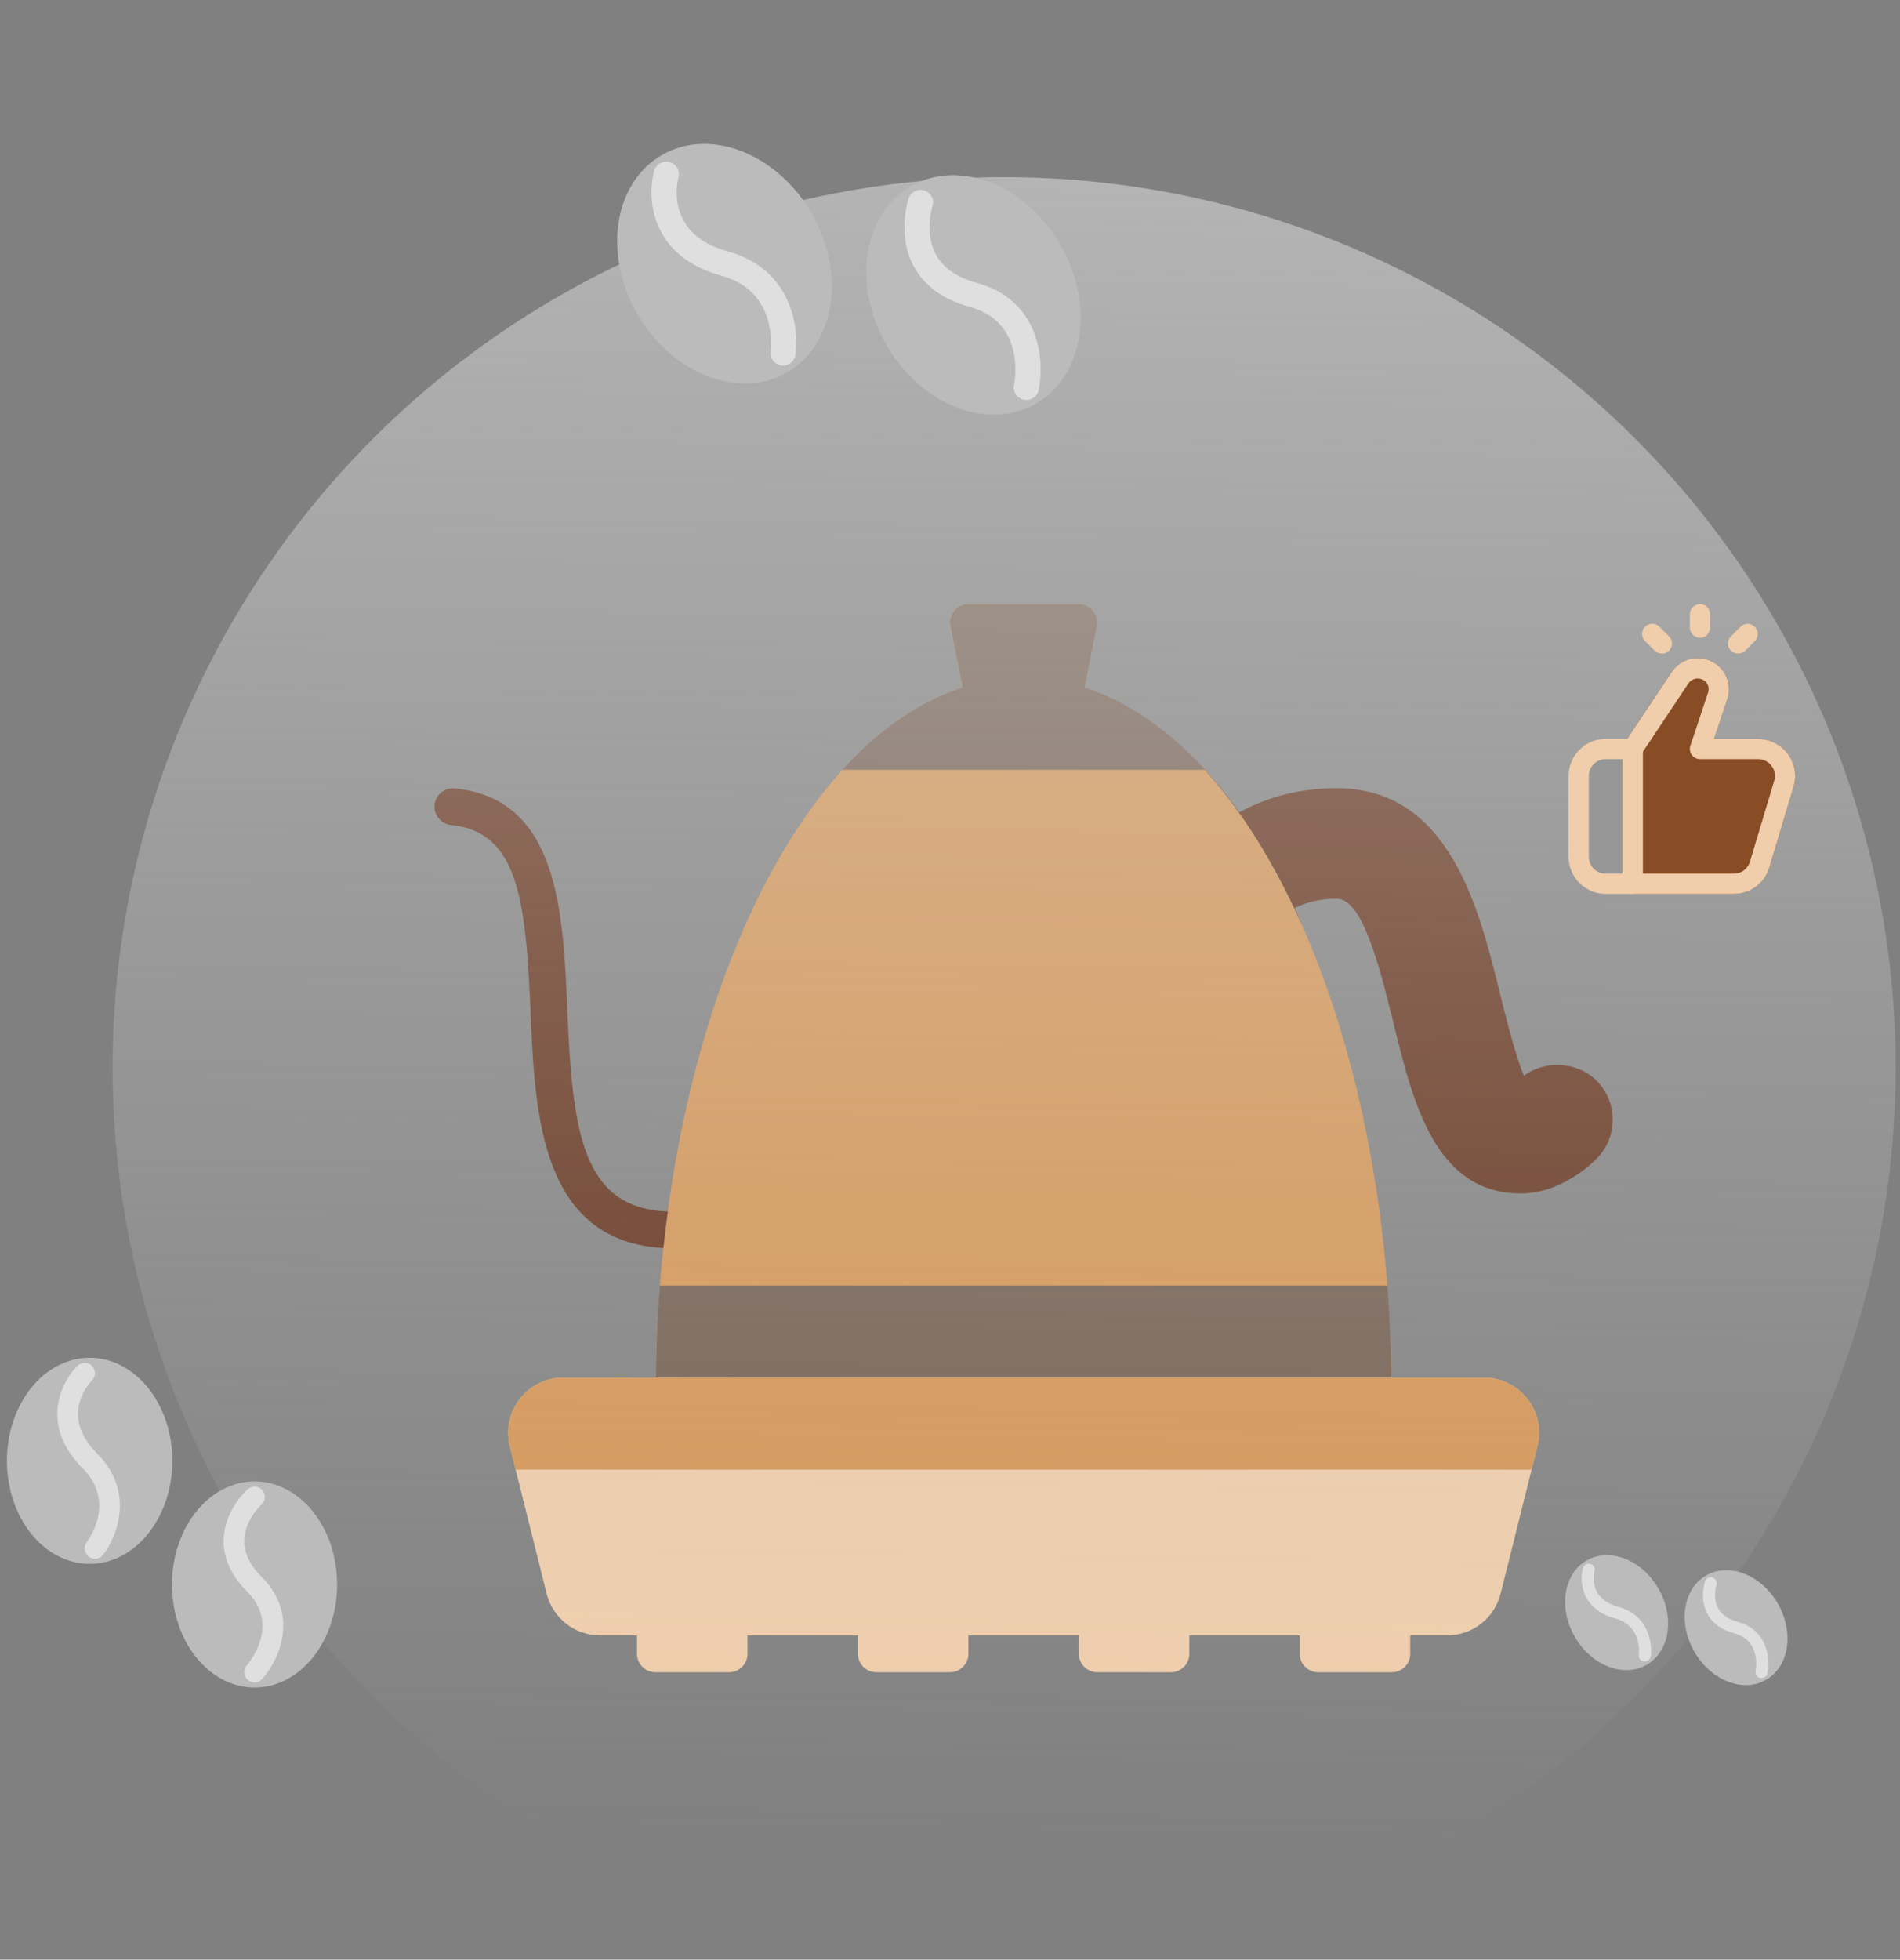 <svg width="258" height="266" viewBox="0 0 258 266" fill="none" xmlns="http://www.w3.org/2000/svg">
<rect x="0" y="0" width="258" height="266" fill="#808080" stroke="none"/>
<path d="M89.029 186.996H188.967C188.362 140.128 170.808 100.847 147.281 93.325L148.949 84.99C149.096 84.255 148.904 83.492 148.431 82.915C147.954 82.338 147.246 82 146.496 82H131.497C130.747 82 130.04 82.338 129.565 82.915C129.092 83.495 128.9 84.255 129.047 84.99L130.715 93.325C107.186 100.847 89.634 140.128 89.029 186.996Z" fill="#D69553"/>
<path d="M207.404 189.883C205.974 188.048 203.819 186.996 201.494 186.996H76.499C74.174 186.996 72.02 188.048 70.59 189.881C69.157 191.713 68.662 194.061 69.225 196.313L74.225 216.315C75.059 219.657 78.052 221.992 81.499 221.992H86.499V224.492C86.499 225.874 87.617 226.992 88.999 226.992H98.999C100.381 226.992 101.498 225.874 101.498 224.492V221.992H116.498V224.492C116.498 225.874 117.615 226.992 118.998 226.992H128.997C130.38 226.992 131.497 225.874 131.497 224.492V221.992H146.497V224.492C146.497 225.874 147.614 226.992 148.996 226.992H158.996C160.379 226.992 161.496 225.874 161.496 224.492V221.992H176.495V224.492C176.495 225.874 177.613 226.992 178.995 226.992H188.995C190.377 226.992 191.495 225.874 191.495 224.492V221.992H196.495C199.942 221.992 202.934 219.655 203.769 216.312L208.769 196.313C209.334 194.063 208.839 191.716 207.404 189.883Z" fill="#F0CEAB"/>
<path d="M70.02 199.495H207.974L208.769 196.315C209.334 194.063 208.837 191.716 207.404 189.883C205.974 188.048 203.819 186.996 201.494 186.996H76.499C74.174 186.996 72.02 188.048 70.59 189.881C69.157 191.713 68.662 194.061 69.225 196.315L70.02 199.495Z" fill="#D69553"/>
<path d="M114.365 104.499H163.631C158.546 98.922 153.064 95.162 147.284 93.322L148.949 84.99C149.096 84.255 148.904 83.492 148.431 82.915C147.954 82.338 147.246 82 146.496 82H131.497C130.747 82 130.04 82.338 129.565 82.915C129.092 83.495 128.9 84.255 129.047 84.99L130.712 93.322C124.932 95.162 119.45 98.924 114.365 104.499Z" fill="#735E50"/>
<path d="M89.594 174.496C89.266 178.674 89.106 182.861 89.049 186.996H188.945C188.89 182.861 188.727 178.674 188.4 174.496H89.594Z" fill="#735E50"/>
<path d="M216.796 146.69C214.196 144.092 209.784 143.845 206.937 146.032C206.284 144.472 205.277 141.37 203.774 135.23C200.859 123.313 196.867 106.994 181.5 106.994C176.703 106.994 172.271 108.091 168.283 110.261C165.698 106.639 162.938 103.552 160.061 100.969C166.576 106.849 172.301 115.386 176.905 125.828C176.528 124.971 176.183 124.073 175.788 123.241C177.5 122.413 179.415 121.993 181.5 121.993C184.818 121.993 187.04 129.941 189.205 138.793C191.865 149.67 194.88 161.997 206.514 161.997C211.701 161.987 215.696 158.397 216.796 157.294C219.721 154.372 219.721 149.615 216.796 146.69Z" fill="#632F18"/>
<path d="M90.684 164.454C79.062 163.984 77.742 153.757 77.037 137.115C76.467 123.663 75.824 108.421 61.75 107.012C60.358 106.904 59.153 107.879 59.013 109.249C58.875 110.624 59.878 111.849 61.25 111.986C70.355 112.896 71.4 122.166 72.04 137.325C72.63 151.26 73.409 168.457 90.076 169.406C90.256 167.739 90.461 166.089 90.684 164.454Z" fill="#632F18"/>
<ellipse cx="136.349" cy="144.91" rx="121.061" ry="120.861" fill="url(#paint0_linear_37_25065)"/>
<path d="M223.578 225.992C226.723 224.199 227.456 219.571 225.215 215.655C222.975 211.738 218.61 210.017 215.465 211.81C212.321 213.603 211.588 218.231 213.828 222.147C216.068 226.064 220.434 227.785 223.578 225.992Z" fill="#BBBBBB"/>
<path d="M239.799 228.028C242.937 226.239 243.665 221.613 241.425 217.697C239.185 213.781 234.824 212.056 231.686 213.846C228.548 215.635 227.82 220.26 230.06 224.177C232.301 228.093 236.661 229.817 239.799 228.028Z" fill="#BBBBBB"/>
<path d="M223.742 225.429C223.589 225.516 223.408 225.554 223.22 225.528C222.773 225.464 222.462 225.05 222.526 224.604C222.547 224.447 223.013 220.69 219.318 219.682C214.721 218.43 214.445 214.668 214.941 212.854C215.06 212.42 215.51 212.163 215.945 212.282C216.38 212.4 216.636 212.847 216.52 213.281C216.421 213.658 215.671 216.995 219.748 218.107C223.83 219.219 224.41 222.994 224.146 224.835C224.109 225.094 223.953 225.308 223.742 225.429Z" fill="#DFDFDF"/>
<path d="M239.596 227.673C239.428 227.769 239.226 227.806 239.022 227.763C238.58 227.67 238.298 227.237 238.391 226.796C238.424 226.632 239.179 222.72 235.527 221.725C233.772 221.246 232.532 220.347 231.84 219.05C230.746 217 231.488 214.743 231.519 214.648C231.664 214.222 232.128 213.992 232.556 214.136C232.983 214.279 233.213 214.741 233.07 215.168C233.058 215.206 232.529 216.882 233.289 218.293C233.762 219.171 234.66 219.795 235.958 220.149C240.077 221.272 240.397 225.209 239.991 227.133C239.941 227.37 239.792 227.562 239.596 227.673Z" fill="#DFDFDF"/>
<path d="M12.172 212.279C18.375 212.279 23.404 206.016 23.404 198.29C23.404 190.564 18.375 184.302 12.172 184.302C5.969 184.302 0.94 190.564 0.94 198.29C0.94 206.016 5.969 212.279 12.172 212.279Z" fill="#BBBBBB"/>
<path d="M34.568 229.065C40.758 229.065 45.777 222.802 45.777 215.076C45.777 207.351 40.758 201.088 34.568 201.088C28.377 201.088 23.358 207.351 23.358 215.076C23.358 222.802 28.377 229.065 34.568 229.065Z" fill="#BBBBBB"/>
<path d="M12.894 211.579C12.594 211.579 12.291 211.483 12.035 211.285C11.424 210.81 11.314 209.931 11.789 209.322C11.953 209.106 15.844 203.912 11.204 199.279C5.432 193.518 8.222 187.688 10.503 185.411C11.05 184.865 11.938 184.865 12.484 185.411C13.03 185.955 13.031 186.838 12.489 187.384C12.021 187.861 8.065 192.189 13.185 197.301C18.31 202.418 15.96 208.525 14.001 211.039C13.725 211.393 13.312 211.579 12.894 211.579Z" fill="#DFDFDF"/>
<path d="M34.568 228.366C34.236 228.366 33.904 228.25 33.638 228.012C33.059 227.499 33.007 226.615 33.521 226.037C33.71 225.823 38.163 220.643 33.577 216.066C31.373 213.865 30.294 211.475 30.368 208.959C30.485 204.983 33.509 202.255 33.637 202.141C34.215 201.629 35.101 201.68 35.614 202.257C36.128 202.833 36.077 203.715 35.502 204.228C35.452 204.275 33.237 206.319 33.167 209.063C33.124 210.769 33.928 212.46 35.558 214.088C40.73 219.251 37.856 225.378 35.614 227.896C35.339 228.207 34.954 228.366 34.568 228.366Z" fill="#DFDFDF"/>
<path d="M106.833 50.569C113.386 46.833 114.914 37.187 110.245 29.026C105.576 20.864 96.479 17.277 89.925 21.013C83.372 24.75 81.845 34.395 86.514 42.557C91.183 50.718 100.28 54.306 106.833 50.569Z" fill="#BBBBBB"/>
<path d="M140.638 54.812C147.178 51.083 148.694 41.444 144.026 33.282C139.357 25.121 130.27 21.527 123.73 25.256C117.19 28.985 115.673 38.625 120.342 46.786C125.011 54.948 134.098 58.541 140.638 54.812Z" fill="#BBBBBB"/>
<path d="M107.173 49.395C106.856 49.576 106.478 49.656 106.087 49.602C105.155 49.468 104.507 48.605 104.641 47.676C104.685 47.349 105.656 39.519 97.954 37.419C88.375 34.809 87.799 26.97 88.833 23.19C89.08 22.284 90.018 21.749 90.926 21.997C91.831 22.243 92.366 23.175 92.123 24.078C91.917 24.864 90.353 31.82 98.852 34.136C107.358 36.455 108.566 44.322 108.016 48.158C107.939 48.698 107.614 49.144 107.173 49.395Z" fill="#DFDFDF"/>
<path d="M140.215 54.073C139.865 54.273 139.444 54.35 139.019 54.26C138.097 54.067 137.508 53.164 137.702 52.244C137.772 51.904 139.346 43.75 131.735 41.676C128.077 40.679 125.492 38.804 124.05 36.102C121.771 31.831 123.316 27.127 123.383 26.929C123.684 26.04 124.651 25.56 125.542 25.861C126.433 26.16 126.912 27.123 126.615 28.012C126.59 28.09 125.486 31.584 127.07 34.525C128.056 36.354 129.927 37.655 132.632 38.393C141.217 40.733 141.884 48.937 141.036 52.947C140.933 53.441 140.623 53.841 140.215 54.073Z" fill="#DFDFDF"/>
<path d="M221.69 100.295H218.031C216.697 100.296 215.418 100.826 214.475 101.77C213.531 102.713 213.001 103.992 213 105.326V116.303C213.001 117.637 213.531 118.916 214.475 119.859C215.418 120.803 216.697 121.333 218.031 121.334H221.69C222.054 121.334 222.403 121.189 222.66 120.932C222.918 120.675 223.062 120.326 223.062 119.962V101.667C223.062 101.303 222.918 100.954 222.66 100.697C222.403 100.439 222.054 100.295 221.69 100.295Z" fill="#979797"/>
<path d="M238.726 100.295H232.742L234.546 94.881C234.871 93.91 234.831 92.853 234.436 91.909C234.04 90.964 233.314 90.195 232.394 89.745C231.474 89.295 230.422 89.195 229.433 89.462C228.445 89.73 227.587 90.348 227.019 91.2L220.548 100.906C220.398 101.131 220.318 101.396 220.318 101.667V119.962C220.318 120.326 220.462 120.675 220.72 120.932C220.977 121.189 221.326 121.334 221.69 121.334H235.433C236.516 121.338 237.571 120.991 238.44 120.344C239.309 119.698 239.945 118.787 240.252 117.748L243.545 106.771C243.77 106.02 243.817 105.226 243.681 104.454C243.545 103.682 243.231 102.952 242.762 102.323C242.294 101.693 241.685 101.182 240.985 100.83C240.284 100.478 239.51 100.295 238.726 100.295Z" fill="#894D25"/>
<path d="M230.837 86.574C230.474 86.574 230.125 86.429 229.867 86.172C229.61 85.915 229.465 85.566 229.465 85.202V83.372C229.465 83.008 229.61 82.659 229.867 82.402C230.125 82.145 230.474 82 230.837 82C231.201 82 231.55 82.145 231.808 82.402C232.065 82.659 232.21 83.008 232.21 83.372V85.202C232.21 85.566 232.065 85.915 231.808 86.172C231.55 86.429 231.201 86.574 230.837 86.574Z" fill="#F0CEAB"/>
<path d="M236.011 88.716C235.74 88.716 235.475 88.635 235.249 88.484C235.024 88.334 234.848 88.12 234.745 87.869C234.641 87.618 234.614 87.343 234.666 87.077C234.719 86.811 234.85 86.566 235.041 86.374L236.335 85.081C236.593 84.824 236.944 84.68 237.308 84.681C237.673 84.682 238.022 84.828 238.28 85.086C238.537 85.345 238.681 85.695 238.68 86.06C238.679 86.425 238.533 86.774 238.274 87.031L236.981 88.325C236.853 88.45 236.701 88.55 236.535 88.617C236.368 88.684 236.19 88.718 236.011 88.716Z" fill="#F0CEAB"/>
<path d="M225.664 88.716C225.484 88.717 225.305 88.681 225.139 88.613C224.973 88.544 224.821 88.443 224.694 88.315L223.401 87.031C223.27 86.905 223.165 86.753 223.093 86.586C223.021 86.418 222.983 86.239 222.982 86.056C222.98 85.874 223.014 85.693 223.083 85.525C223.152 85.356 223.254 85.203 223.383 85.074C223.512 84.945 223.665 84.843 223.833 84.774C224.002 84.705 224.183 84.67 224.365 84.672C224.547 84.673 224.727 84.711 224.895 84.783C225.062 84.855 225.213 84.959 225.34 85.09L226.633 86.383C226.825 86.575 226.956 86.82 227.008 87.086C227.061 87.352 227.034 87.627 226.93 87.878C226.827 88.129 226.651 88.343 226.426 88.494C226.2 88.644 225.935 88.725 225.664 88.725V88.716Z" fill="#F0CEAB"/>
<path d="M221.69 121.334H218.031C216.697 121.333 215.418 120.803 214.475 119.859C213.531 118.916 213.001 117.637 213 116.303V105.326C213.001 103.992 213.531 102.713 214.475 101.77C215.418 100.826 216.697 100.296 218.031 100.295H221.69C222.054 100.295 222.403 100.439 222.66 100.697C222.918 100.954 223.062 101.303 223.062 101.667V119.962C223.062 120.326 222.918 120.675 222.66 120.932C222.403 121.189 222.054 121.334 221.69 121.334ZM218.031 103.039C217.425 103.04 216.844 103.281 216.415 103.71C215.986 104.139 215.745 104.72 215.744 105.326V116.303C215.745 116.909 215.986 117.49 216.415 117.919C216.844 118.348 217.425 118.589 218.031 118.59H220.318V103.039H218.031Z" fill="#F0CEAB"/>
<path d="M235.433 121.334H221.69C221.326 121.334 220.977 121.189 220.72 120.932C220.462 120.675 220.318 120.326 220.318 119.962V101.667C220.318 101.396 220.398 101.131 220.548 100.906L227.019 91.21C227.587 90.357 228.445 89.739 229.433 89.472C230.422 89.204 231.474 89.304 232.394 89.754C233.314 90.204 234.04 90.973 234.436 91.918C234.831 92.863 234.871 93.919 234.546 94.891L232.742 100.304H238.726C239.511 100.304 240.284 100.487 240.985 100.839C241.686 101.191 242.295 101.702 242.763 102.331C243.232 102.96 243.546 103.69 243.682 104.463C243.818 105.236 243.771 106.029 243.545 106.78L240.252 117.757C239.944 118.795 239.307 119.704 238.439 120.349C237.57 120.994 236.515 121.339 235.433 121.334ZM223.062 118.59H235.433C235.927 118.593 236.408 118.436 236.804 118.142C237.2 117.847 237.49 117.432 237.628 116.958L240.922 105.981C241.024 105.639 241.045 105.278 240.982 104.927C240.92 104.576 240.777 104.244 240.563 103.958C240.35 103.672 240.073 103.44 239.754 103.281C239.435 103.121 239.083 103.038 238.726 103.039H230.837C230.62 103.039 230.406 102.987 230.213 102.888C230.019 102.789 229.852 102.645 229.725 102.469C229.598 102.293 229.514 102.089 229.481 101.874C229.448 101.659 229.467 101.44 229.535 101.233L231.935 94.012C232.011 93.79 232.032 93.553 231.996 93.321C231.961 93.089 231.87 92.868 231.732 92.679C231.586 92.494 231.399 92.345 231.186 92.244C230.972 92.143 230.739 92.093 230.503 92.097C230.267 92.101 230.036 92.159 229.826 92.268C229.617 92.376 229.435 92.531 229.295 92.721L223.062 102.084V118.59Z" fill="#F0CEAB"/>
<defs>
<linearGradient id="paint0_linear_37_25065" x1="136.349" y1="-161.72" x2="130.108" y2="251.185" gradientUnits="userSpaceOnUse">
<stop stop-color="#EDEDED"/>
<stop offset="1" stop-color="#CECECD" stop-opacity="0"/>
</linearGradient>
</defs>
</svg>
